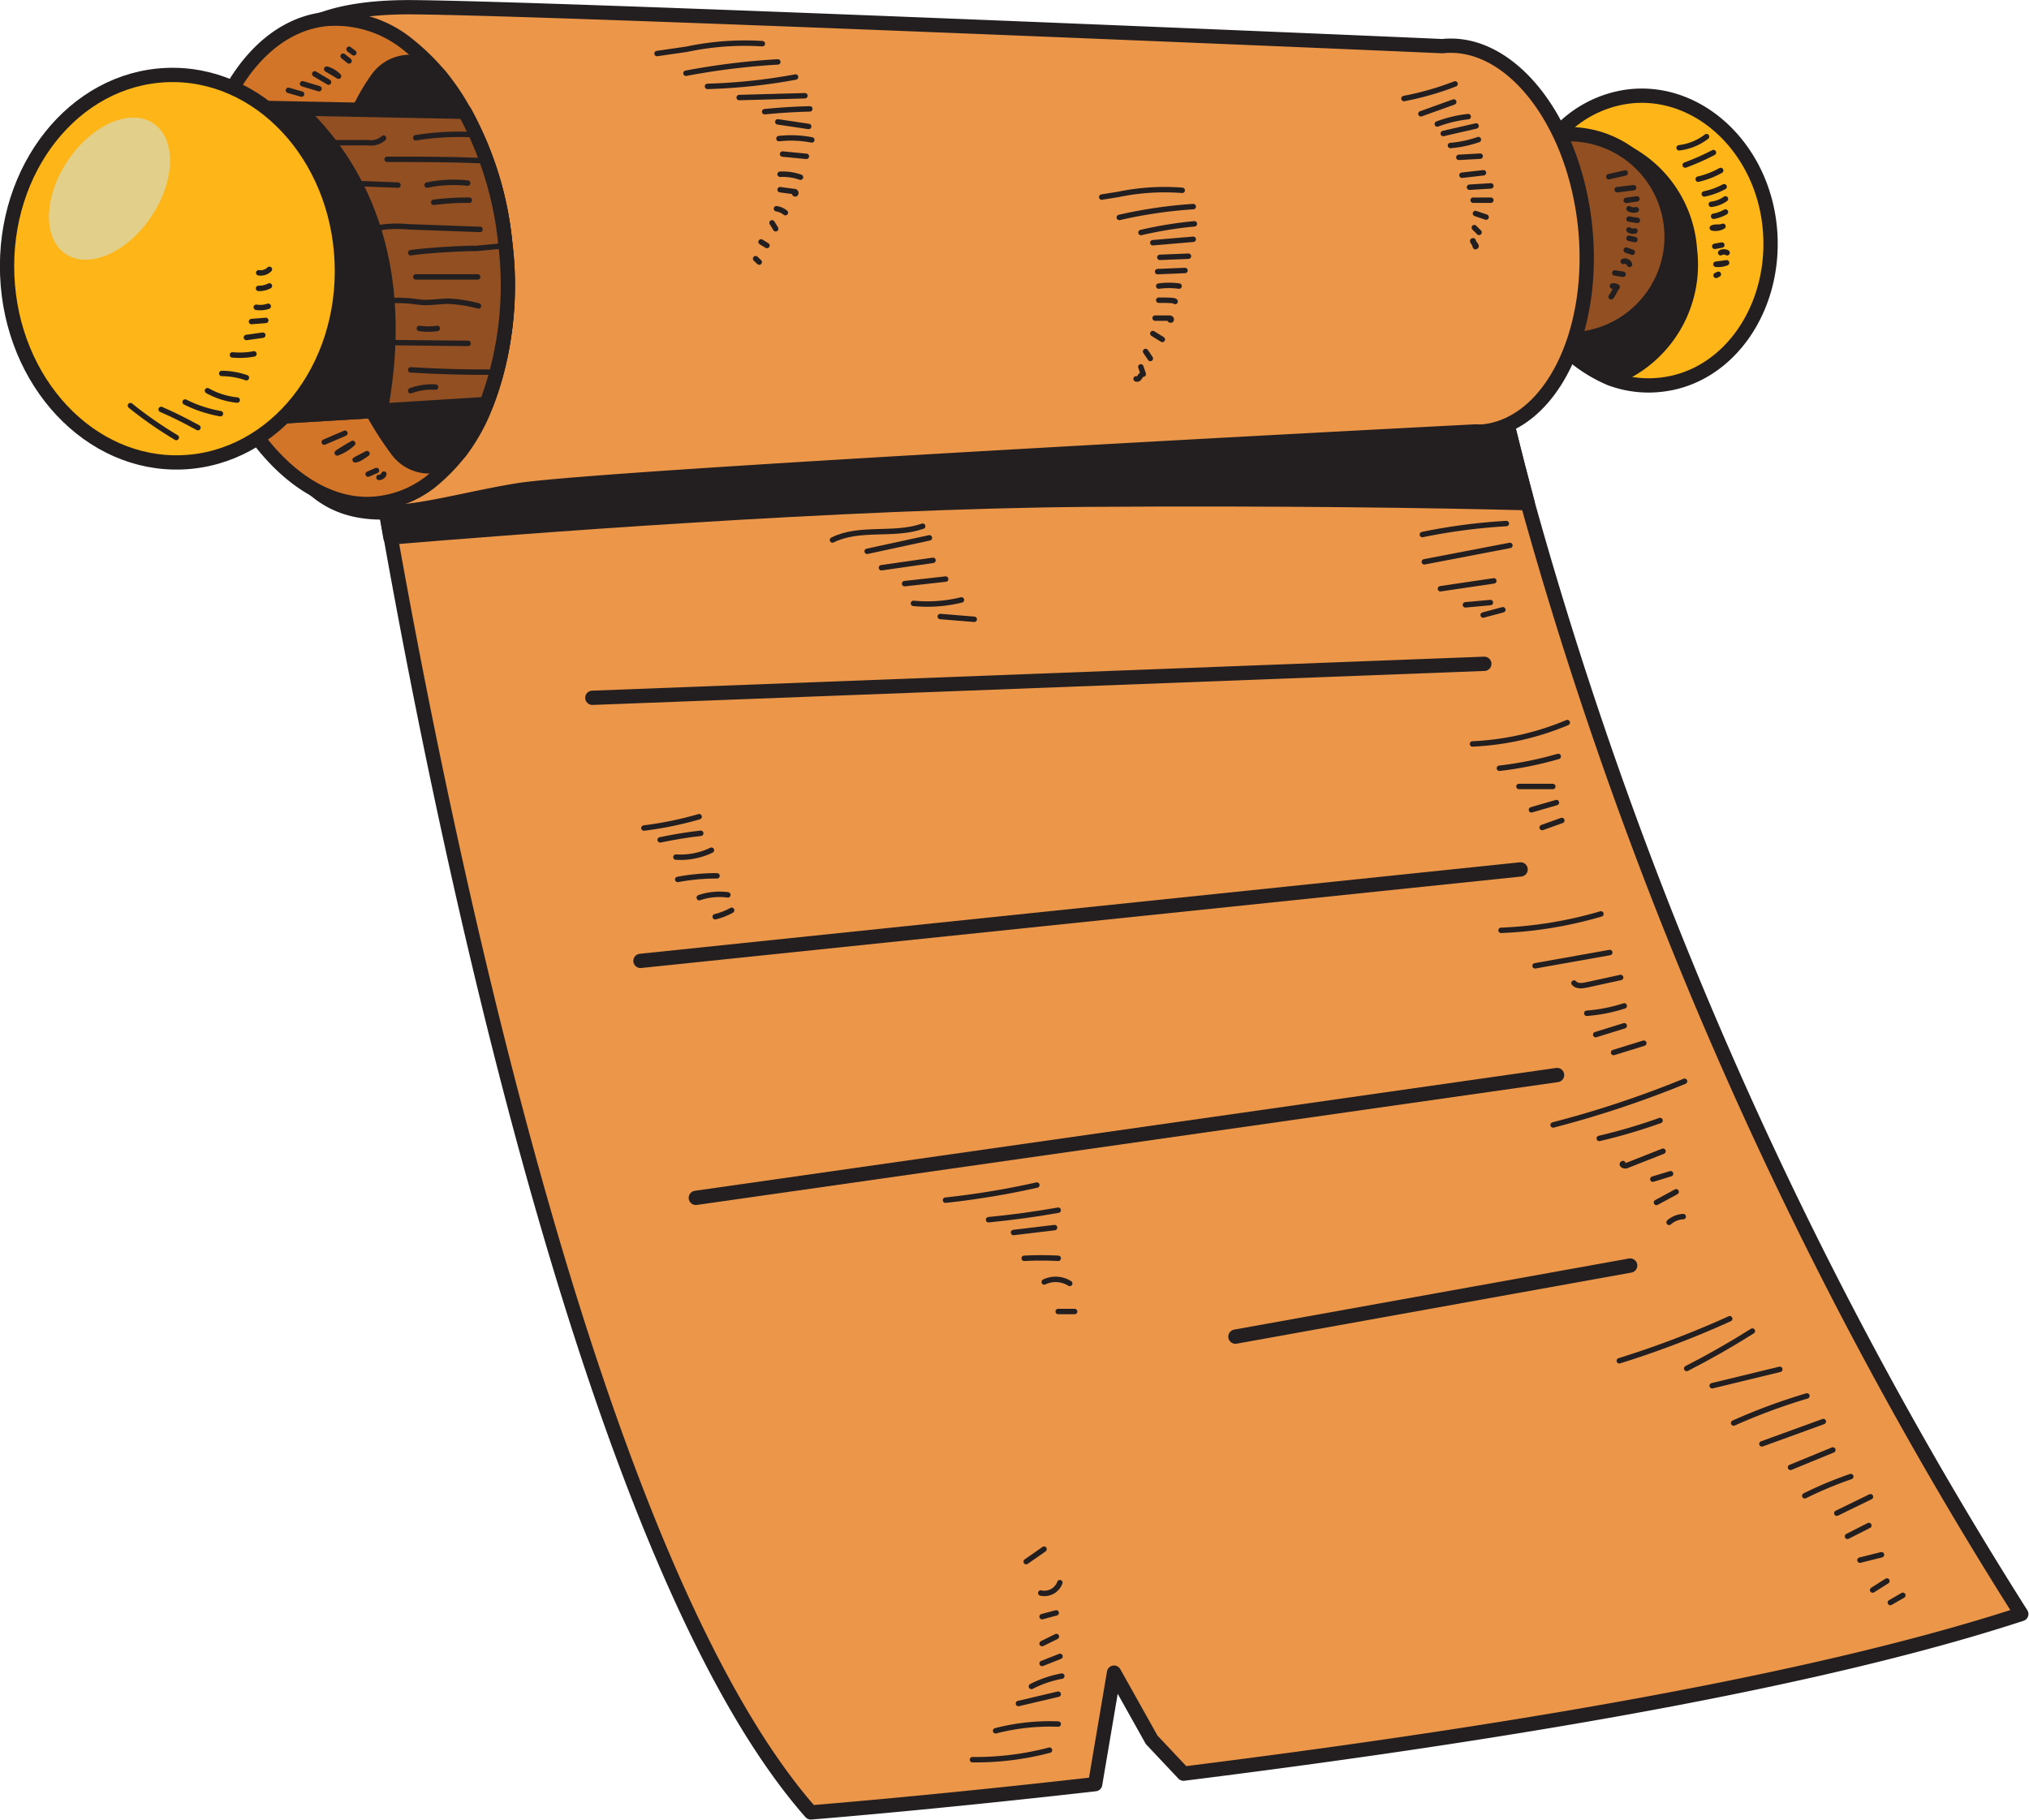 <svg xmlns="http://www.w3.org/2000/svg" viewBox="0 0 123.52 110.8"><defs><style>.cls-1{isolation:isolate;}.cls-2{fill:#fdb517;}.cls-2,.cls-3,.cls-4,.cls-5,.cls-6,.cls-7,.cls-8{stroke:#231f20;stroke-linecap:round;stroke-linejoin:round;}.cls-2,.cls-3,.cls-4,.cls-5,.cls-6,.cls-7{stroke-width:0.87px;}.cls-3{fill:#231f20;}.cls-4{fill:#914f22;}.cls-5{fill:#eb9649;}.cls-6{fill:#d27528;}.cls-7,.cls-8{fill:none;}.cls-8{stroke-width:0.33px;}.cls-9{fill:#c9ebfc;opacity:0.5;mix-blend-mode:screen;}</style></defs><g class="cls-1"><g id="Layer_1" data-name="Layer 1"><path class="cls-2" d="M101.07,23.43a6.61,6.61,0,0,1-3-.37,9,9,0,0,1-5.5-7.65,9.46,9.46,0,0,1,1.91-6.84,7,7,0,0,1,4.8-2.71c4.19-.42,8,3.18,8.46,8S105.26,23,101.07,23.43Z"/><path class="cls-3" d="M98.1,23.06a9,9,0,0,1-5.5-7.65,9.46,9.46,0,0,1,1.91-6.84,5.37,5.37,0,0,1,.7-.11,7.24,7.24,0,0,1,7.67,6.75A7.4,7.4,0,0,1,98.1,23.06Z"/><path class="cls-4" d="M101.75,14.84a6.27,6.27,0,0,1-5.92,5.82L23.17,25l-10.41.62S6.31,15,11.73,6.52l6.42.13L95.58,8.17a6.25,6.25,0,0,1,6.18,6.14C101.76,14.48,101.76,14.66,101.75,14.84Z"/><path class="cls-5" d="M67.82,101.85l2.29,4.09L72.05,108c16-2,37.1-5.17,51-9.72A253,253,0,0,1,93,30.64Q91.73,25.89,90.64,21L22.2,23.21s.54,3.66,1.59,9.52c3.45,19.35,12.42,62.7,25.57,77.63,0,0,7.11-.56,17.31-1.72Z"/><path class="cls-3" d="M93,30.64c-5.66-.15-15.23-.29-26.8-.21-14.89.11-34.91,1.67-42.43,2.3-1.05-5.86-1.59-9.52-1.59-9.52L90.64,21Q91.72,25.88,93,30.64Z"/><path class="cls-5" d="M96.49,13.73c-.7-6.47-4.59-11.36-8.68-10.92C81.31,2.52,33.47.5,25.08.44S16.62,4.1,16.62,4.1s-.54,23.08,2.53,25.71,7.21.89,12.34.05c4.84-.8,53.09-3.32,58.37-3.59a3.71,3.71,0,0,0,.47,0C94.43,25.8,97.18,20.2,96.49,13.73Z"/><path class="cls-6" d="M29.61,24.6a10.94,10.94,0,0,1-3.46,4.79A6.4,6.4,0,0,1,23,30.65C20,31,17,28.92,14.88,25.48a20.84,20.84,0,0,1-2.77-8.57A20,20,0,0,1,13.54,6.56c1.39-3.06,3.62-5.12,6.3-5.4a7,7,0,0,1,5.08,1.62,13.25,13.25,0,0,1,3.37,4.07,20.92,20.92,0,0,1,2.47,8A20.59,20.59,0,0,1,29.61,24.6Z"/><path class="cls-3" d="M28.07,27.43a2.42,2.42,0,0,1-3.83.06,19.88,19.88,0,0,1-3.93-10.22c-.54-5,.57-9.6,2.7-12.53a2.42,2.42,0,0,1,3.83-.06,19.79,19.79,0,0,1,3.92,10.21C31.3,19.91,30.2,24.51,28.07,27.43Z"/><path class="cls-4" d="M29.61,24.6,23.17,25l-8.29.5-2.12.13S6.31,15,11.73,6.52l1.81,0,4.61.09,10.14.2a20.92,20.92,0,0,1,2.47,8A20.59,20.59,0,0,1,29.61,24.6Z"/><line class="cls-7" x1="36.06" y1="42.49" x2="90.36" y2="40.42"/><line class="cls-7" x1="38.99" y1="58.51" x2="92.57" y2="52.94"/><line class="cls-7" x1="42.36" y1="72.94" x2="94.79" y2="65.46"/><line class="cls-7" x1="75.21" y1="81.39" x2="99.24" y2="77.06"/><path class="cls-3" d="M23.17,25l-10.41.62S6.31,15,11.73,6.52l6.42.13C21,9.27,25.06,14.93,23.17,25Z"/><ellipse class="cls-2" cx="10.62" cy="16.36" rx="10.19" ry="11.8" transform="translate(-0.66 0.45) rotate(-2.35)"/><path class="cls-8" d="M7.94,24.7a24.37,24.37,0,0,0,2.79,1.94"/><path class="cls-8" d="M9.81,24.93c.76.33,1.51.71,2.24,1.11"/><path class="cls-8" d="M11.27,24.48a7.76,7.76,0,0,0,2.15.71"/><path class="cls-8" d="M12.63,23.79a4.62,4.62,0,0,0,1.81.57"/><path class="cls-8" d="M13.5,22.74A4.67,4.67,0,0,1,15,23"/><path class="cls-8" d="M14.15,21.61a4.79,4.79,0,0,0,1.31-.06"/><path class="cls-8" d="M15,20.55l1-.14"/><path class="cls-8" d="M15.31,19.58l.87-.07"/><path class="cls-8" d="M15.6,18.71a1.52,1.52,0,0,0,.73-.06"/><path class="cls-8" d="M15.74,17.56a1.36,1.36,0,0,0,.66-.15"/><path class="cls-8" d="M15.75,16.61a.75.75,0,0,0,.65-.21"/><path class="cls-8" d="M25.31,8.39a16.32,16.32,0,0,1,3.63-.18"/><path class="cls-8" d="M23.57,9.7c1.91,0,3.82,0,5.73.08"/><path class="cls-8" d="M26,11.27a7.87,7.87,0,0,1,2.47-.12"/><path class="cls-8" d="M26.4,12.32a15.8,15.8,0,0,1,2.17-.13"/><path class="cls-8" d="M22.39,14a7.3,7.3,0,0,1,2.47-.19l4.36.16"/><path class="cls-8" d="M25,15.39c1.15-.16,2.31-.21,3.46-.26l.52,0L30.32,15"/><path class="cls-8" d="M25.31,16.86l3.77,0"/><path class="cls-8" d="M22.79,18.5a5.09,5.09,0,0,1,1.86-.19c.42,0,.83.11,1.25.11s.91-.07,1.36-.08a8.47,8.47,0,0,1,1.87.29"/><path class="cls-8" d="M22.78,20.85l5.72.06"/><path class="cls-8" d="M25,22.52c1.59.1,3.18.15,4.78.14"/><path class="cls-8" d="M25,23.79a3.77,3.77,0,0,1,1.52-.22"/><path class="cls-8" d="M25.53,20A4,4,0,0,0,26.62,20"/><path class="cls-8" d="M20.82,11.14l3.41.13"/><path class="cls-8" d="M19.59,8.69h2.83a1.15,1.15,0,0,0,.93-.28"/><path class="cls-8" d="M17.56,5.5l.8.23"/><path class="cls-8" d="M18.42,5.1l1,.3"/><path class="cls-8" d="M19.16,4.5,20,5"/><path class="cls-8" d="M20.61,4.64l-.72-.43A1.56,1.56,0,0,1,20.61,4.64Z"/><path class="cls-8" d="M20.89,3.42l.36.29"/><path class="cls-8" d="M21.25,3l.29.22Z"/><path class="cls-8" d="M19.74,26.92,21,26.38"/><path class="cls-8" d="M21.47,27a2.85,2.85,0,0,1-.94.58C20.82,27.37,21.18,27.17,21.47,27Z"/><path class="cls-8" d="M22.34,27.62l-.72.38C21.82,28,22.17,27.74,22.34,27.62Z"/><path class="cls-8" d="M22.41,28.87l.51-.22"/><path class="cls-8" d="M23.07,29.07a.32.32,0,0,0,.3-.2"/><path class="cls-8" d="M85.47,6a17.79,17.79,0,0,0,3.11-.89"/><path class="cls-8" d="M86.5,6.93l2-.72"/><path class="cls-8" d="M87.5,7.55a7.69,7.69,0,0,1,1.88-.45"/><path class="cls-8" d="M87.86,8.13l2-.46"/><path class="cls-8" d="M88.3,8.86A6.82,6.82,0,0,0,90,8.5"/><path class="cls-8" d="M88.81,9.58l1.3-.07"/><path class="cls-8" d="M89,10.67l1.31-.15"/><path class="cls-8" d="M89.46,11.4l1.3-.08"/><path class="cls-8" d="M89.68,12.19h1.08"/><path class="cls-8" d="M89.82,13l.65.22"/><path class="cls-8" d="M89.75,13.86l.29.29"/><path class="cls-8" d="M89.68,14.66l.14.36C90,15,89.53,14.66,89.68,14.66Z"/><path class="cls-8" d="M67.07,12l1-.16a13.83,13.83,0,0,1,3.9-.25"/><path class="cls-8" d="M68.14,13.24a28.56,28.56,0,0,1,4.5-.66"/><path class="cls-8" d="M69.46,14.16a23.92,23.92,0,0,1,3.25-.53"/><path class="cls-8" d="M70.18,14.78l2.46-.21"/><path class="cls-8" d="M70.61,15.67l1.74-.07"/><path class="cls-8" d="M70.47,16.54l1.67-.07"/><path class="cls-8" d="M70.54,17.42a4.69,4.69,0,0,1,1.24,0"/><path class="cls-8" d="M70.54,18.28c.52,0,1,0,1,.08"/><path class="cls-8" d="M70.32,19.37l.85,0s.11,0,.13.05,0,.1-.07.06"/><path class="cls-8" d="M70.18,20.31l.58.36"/><path class="cls-8" d="M69.74,21.4l.29.43"/><path class="cls-8" d="M69.16,23.07c.24.08.2-.26.44-.29l-.15-.44"/><path class="cls-8" d="M40,3.26,41.8,3a17.05,17.05,0,0,1,4.61-.34"/><path class="cls-8" d="M41.76,4.46a43.55,43.55,0,0,1,5.59-.69"/><path class="cls-8" d="M43.07,5.26a34.44,34.44,0,0,0,5.36-.57"/><path class="cls-8" d="M45,5.94l4-.11"/><path class="cls-8" d="M46.55,6.8c.92-.09,1.83-.15,2.75-.17"/><path class="cls-8" d="M47.35,7.42l1.88.28"/><path class="cls-8" d="M47.42,8.44a6.65,6.65,0,0,1,2,.08"/><path class="cls-8" d="M47.64,9.38l1.45.14"/><path class="cls-8" d="M47.49,10.61a3.25,3.25,0,0,1,1.24.18"/><path class="cls-8" d="M47.49,11.55l.82.11c.06,0,.13,0,.14.08s-.08.1-.09,0"/><path class="cls-8" d="M47.27,12.71a1.15,1.15,0,0,1,.54.24"/><path class="cls-8" d="M47,13.57c.08.12.15.24.22.36"/><path class="cls-8" d="M46.33,14.73l.36.22"/><path class="cls-8" d="M46,15.75l.22.21"/><path class="cls-8" d="M97.94,10.76l1-.23"/><path class="cls-8" d="M98.45,11.55l1-.12"/><path class="cls-8" d="M99,12.2l.65-.09"/><path class="cls-8" d="M99.17,12.71a.56.56,0,0,0,.44.06"/><path class="cls-8" d="M99.17,13.34l.51.08"/><path class="cls-8" d="M99.17,14a.42.42,0,0,0,.36.06"/><path class="cls-8" d="M99.17,14.51l.36.08"/><path class="cls-8" d="M99,15.23l.37.13"/><path class="cls-8" d="M98.82,15.92a.29.29,0,0,1,.38.18"/><path class="cls-8" d="M98.3,16.62l.51.08"/><path class="cls-8" d="M98.08,18.07c.1-.08.27-.52.37-.59a.33.33,0,0,0-.29-.06"/><path class="cls-8" d="M102.22,9a3.41,3.41,0,0,0,1.67-.68"/><path class="cls-8" d="M102.59,10.05a14.71,14.71,0,0,0,1.72-.76"/><path class="cls-8" d="M103.38,10.91a5.19,5.19,0,0,0,1.37-.53"/><path class="cls-8" d="M103.75,11.81a4.39,4.39,0,0,0,1.21-.44"/><path class="cls-8" d="M104.18,12.44a1.86,1.86,0,0,0,.86-.33"/><path class="cls-8" d="M104.32,13.17a2.3,2.3,0,0,0,.72-.26"/><path class="cls-8" d="M104.89,13.78a.92.92,0,0,1-.65.1C104.48,13.78,104.65,13.88,104.89,13.78Z"/><path class="cls-8" d="M104.39,15l.43-.08"/><path class="cls-8" d="M104.75,15.39a.39.39,0,0,1,.39,0"/><path class="cls-8" d="M105.11,16l-.65.09A1.31,1.31,0,0,0,105.11,16Z"/><path class="cls-8" d="M104.47,16.77l.14-.07"/><path class="cls-8" d="M86.59,32.55a35.39,35.39,0,0,1,5.11-.67"/><path class="cls-8" d="M86.71,34.21l5.21-1"/><path class="cls-8" d="M87.69,35.85l3.25-.48"/><path class="cls-8" d="M89.21,36.83l1.52-.14"/><path class="cls-8" d="M90.29,37.45l1.2-.32"/><path class="cls-8" d="M89.64,45.3A16.82,16.82,0,0,0,95.41,44"/><path class="cls-8" d="M91.28,46.78a21.83,21.83,0,0,0,3.58-.72"/><path class="cls-8" d="M92.47,47.89h2.06"/><path class="cls-8" d="M93.23,49.31l1.52-.44"/><path class="cls-8" d="M93.88,50.39l1.2-.43"/><path class="cls-8" d="M91.38,56.65a25.11,25.11,0,0,0,6.08-1"/><path class="cls-8" d="M93.45,58.81,98,58"/><path class="cls-8" d="M95.82,59.86c.18.21.51.17.78.11l2.06-.45"/><path class="cls-8" d="M96.6,61.7a9.9,9.9,0,0,0,2.28-.45"/><path class="cls-8" d="M97.14,63l1.74-.54"/><path class="cls-8" d="M98.23,64.09l1.84-.57"/><path class="cls-8" d="M94.55,68.5a62.36,62.36,0,0,0,8-2.66"/><path class="cls-8" d="M97.36,69.32a34.09,34.09,0,0,0,3.7-1.09"/><path class="cls-8" d="M98.8,70.85c-.13.05.08.18.21.13l2.23-.88"/><path class="cls-8" d="M100.62,71.8l1.08-.33"/><path class="cls-8" d="M100.84,73.22l1.2-.65"/><path class="cls-8" d="M101.61,74.43a1.41,1.41,0,0,1,.86-.35"/><path class="cls-8" d="M98.58,82.86a58,58,0,0,0,6.72-2.56"/><path class="cls-8" d="M102.68,83.33q2.07-1.06,4-2.28"/><path class="cls-8" d="M104.23,84.38l4.12-1"/><path class="cls-8" d="M105.54,86.65A36.48,36.48,0,0,1,110,85"/><path class="cls-8" d="M107.26,87.92,111,86.56"/><path class="cls-8" d="M109,89.35l2.58-1.06"/><path class="cls-8" d="M109.87,91.08a23.64,23.64,0,0,1,2.8-1.17"/><path class="cls-8" d="M111.82,92.14l2.05-1"/><path class="cls-8" d="M112.47,93.55l1.3-.66"/><path class="cls-8" d="M113.23,95l1.31-.33"/><path class="cls-8" d="M114,96.82l.87-.55"/><path class="cls-8" d="M115.08,97.58l.76-.44"/><path class="cls-8" d="M59.2,107.15a17.68,17.68,0,0,0,4.69-.58"/><path class="cls-8" d="M60.61,105.39a13.22,13.22,0,0,1,3.81-.41"/><path class="cls-8" d="M62,103.73l2.42-.57"/><path class="cls-8" d="M62.79,102.69a6.75,6.75,0,0,1,1.85-.63"/><path class="cls-8" d="M63.44,101.29l1.09-.43"/><path class="cls-8" d="M63.44,100.08l.87-.43"/><path class="cls-8" d="M63.44,98.44l.86-.23"/><path class="cls-8" d="M63.36,97a1,1,0,0,0,1.16-.63"/><path class="cls-8" d="M62.47,95.09l1.09-.76"/><path class="cls-8" d="M39.2,50.42a21.54,21.54,0,0,0,3.36-.69"/><path class="cls-8" d="M40.19,51.14c.82-.17,1.64-.31,2.47-.4"/><path class="cls-8" d="M41.15,52.19a4.36,4.36,0,0,0,2.16-.42"/><path class="cls-8" d="M41.26,53.55a12.8,12.8,0,0,1,2.39-.22"/><path class="cls-8" d="M42.57,54.66a3.81,3.81,0,0,1,1.74-.17"/><path class="cls-8" d="M43.54,55.82a3.92,3.92,0,0,0,1-.39"/><path class="cls-8" d="M50.68,32.88c1.67-.83,3.73-.22,5.49-.84"/><path class="cls-8" d="M52.79,33.57l3.79-.82"/><path class="cls-8" d="M53.66,34.57l3.14-.45"/><path class="cls-8" d="M55.07,35.54l2.5-.28"/><path class="cls-8" d="M55.61,36.74a8.7,8.7,0,0,0,2.92-.21"/><path class="cls-8" d="M57.24,37.54l2.07.17"/><path class="cls-8" d="M57.56,73.08a49.58,49.58,0,0,0,5.56-.92"/><path class="cls-8" d="M60.18,74.27c1.42-.14,2.84-.33,4.24-.58"/><path class="cls-8" d="M61.7,75.05l2.5-.3"/><path class="cls-8" d="M62.35,76.62a20.42,20.42,0,0,1,2.07,0"/><path class="cls-8" d="M63.57,78.06a1.61,1.61,0,0,1,1.55.09"/><path class="cls-8" d="M64.42,79.86h1"/><ellipse class="cls-9" cx="6.67" cy="11.49" rx="4.79" ry="3.06" transform="translate(-6.59 10.62) rotate(-56.12)"/></g></g></svg>